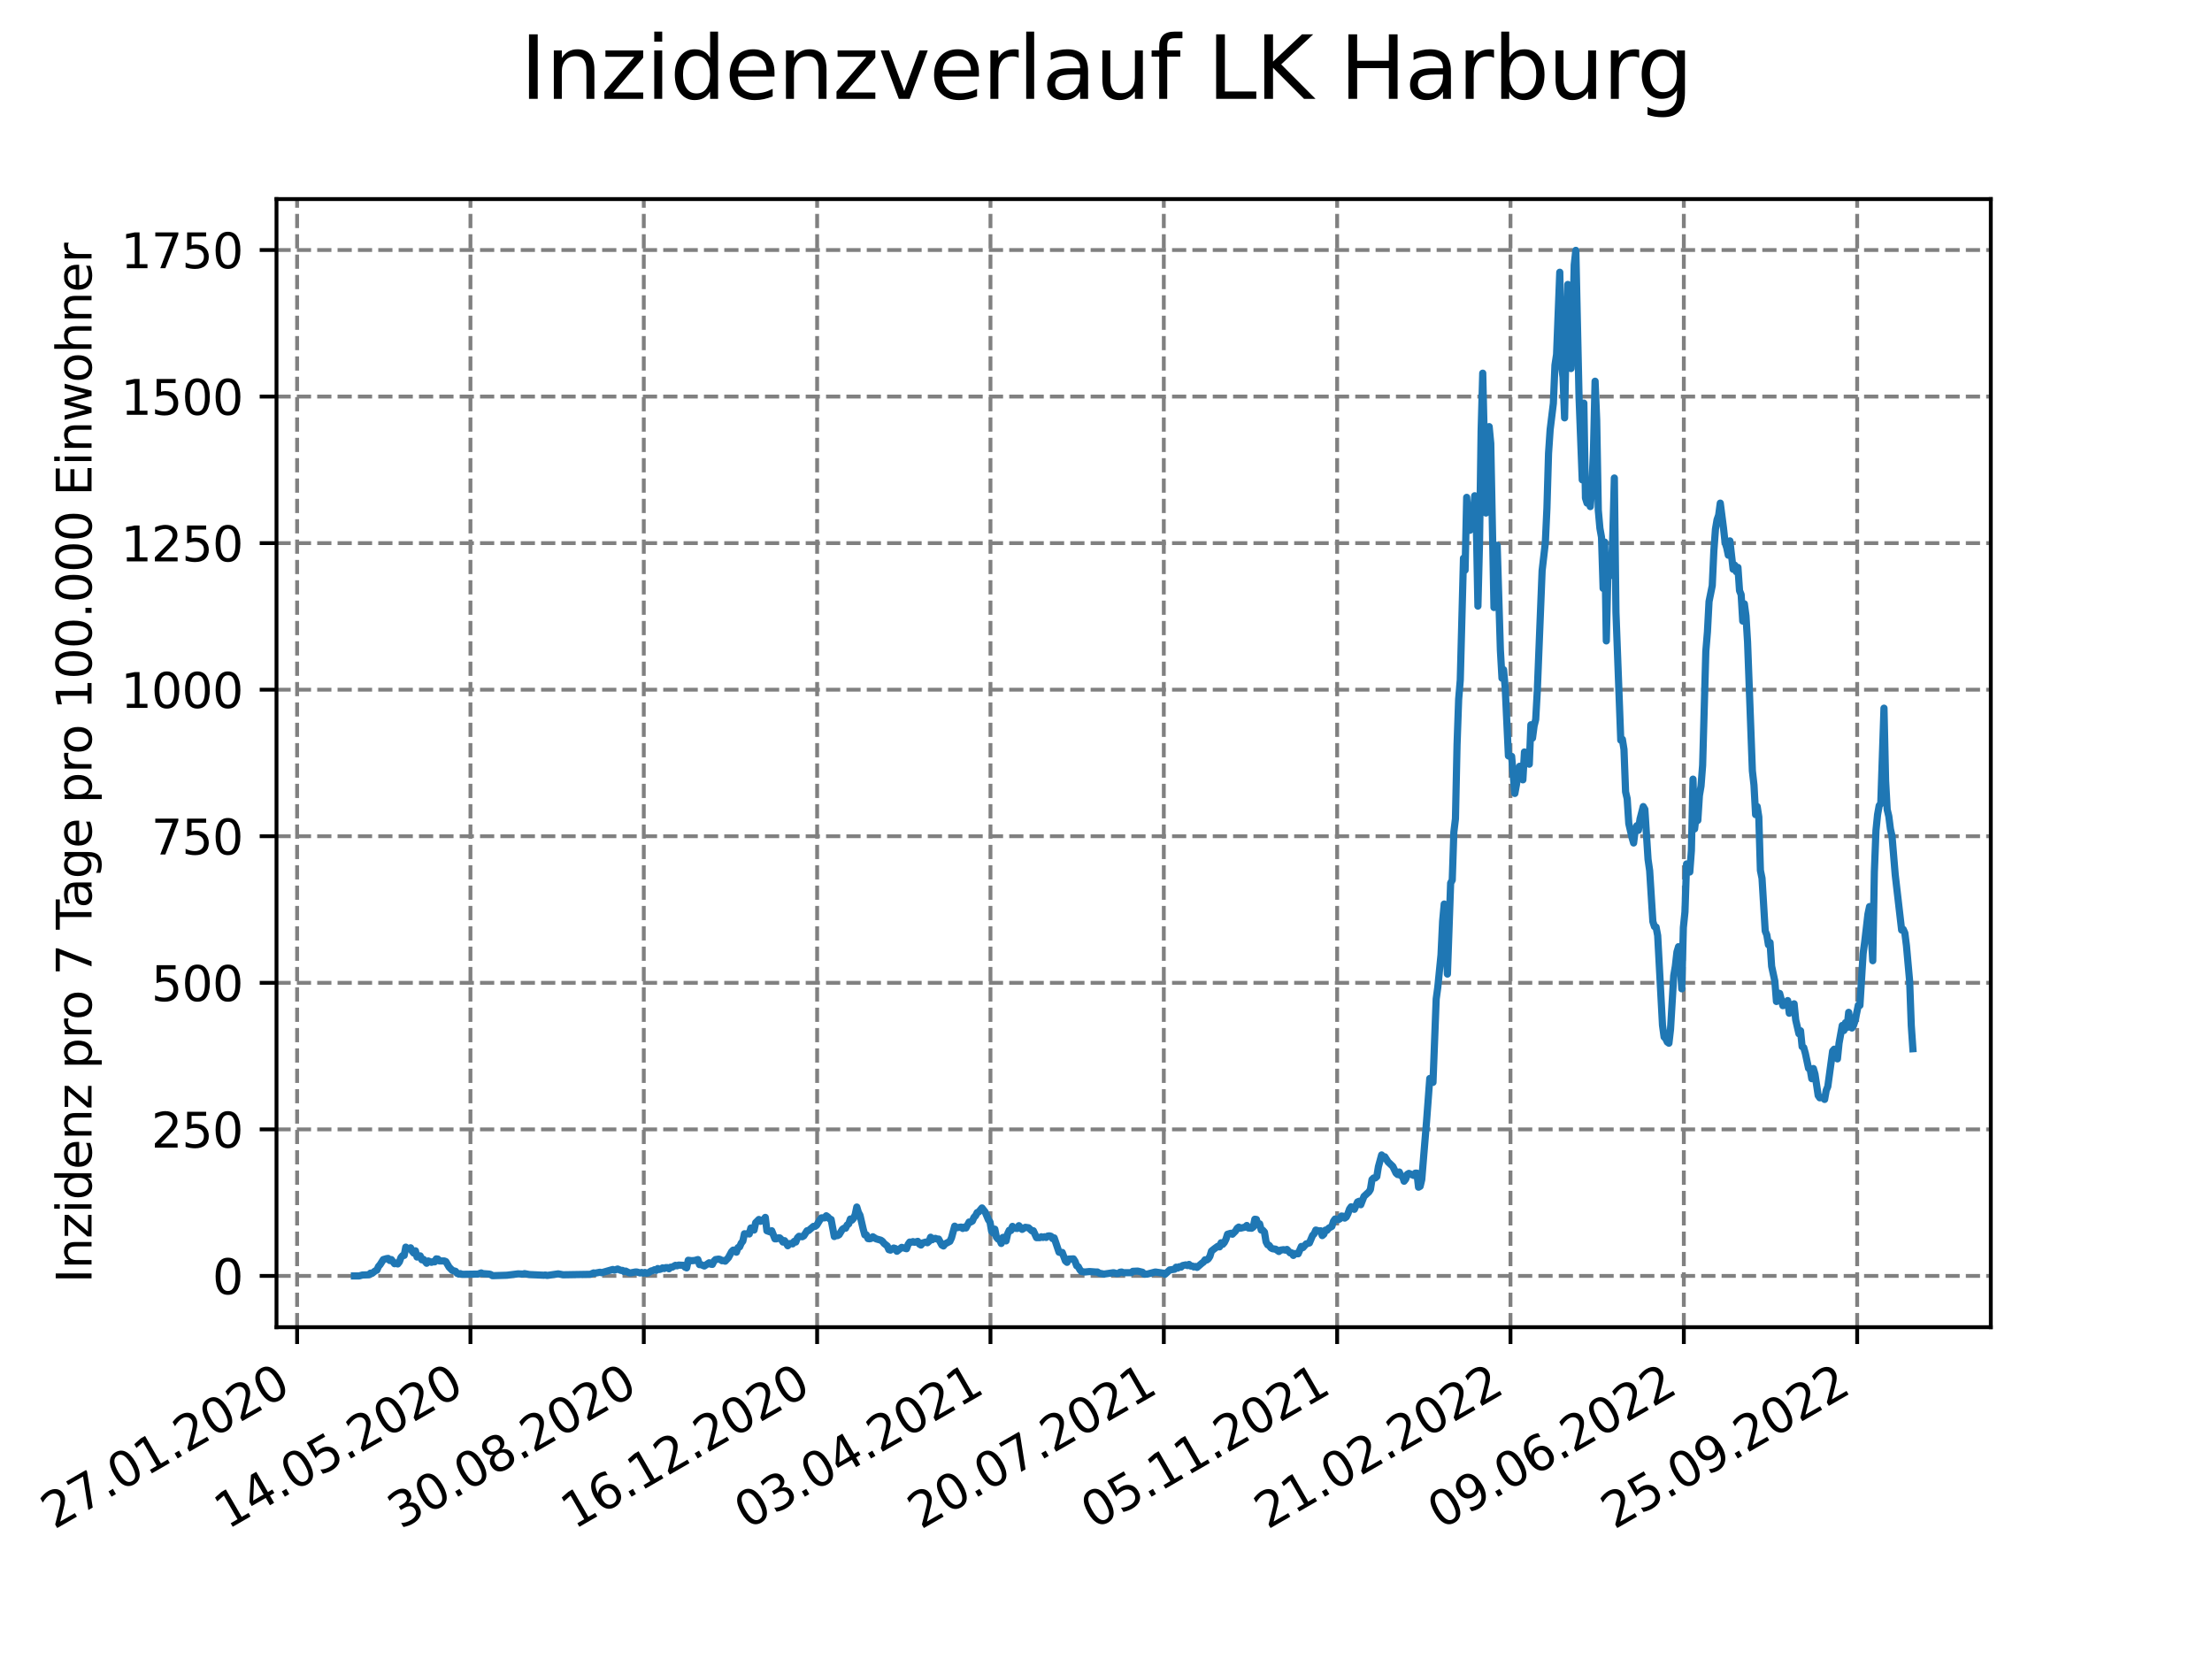 <?xml version="1.0" encoding="utf-8" standalone="no"?>
<!DOCTYPE svg PUBLIC "-//W3C//DTD SVG 1.1//EN"
  "http://www.w3.org/Graphics/SVG/1.1/DTD/svg11.dtd">
<svg xmlns:xlink="http://www.w3.org/1999/xlink" width="460.8pt" height="345.6pt" viewBox="0 0 460.8 345.6" xmlns="http://www.w3.org/2000/svg" version="1.1">
 <defs>
  <style type="text/css">*{stroke-linejoin: round; stroke-linecap: butt}</style>
 </defs>
 <g id="figure_1">
  <g id="patch_1">
   <path d="M 0 345.6 
L 460.8 345.6 
L 460.8 0 
L 0 0 
z
" style="fill: #ffffff"/>
  </g>
  <g id="axes_1">
   <g id="patch_2">
    <path d="M 57.6 276.48 
L 414.72 276.48 
L 414.72 41.472 
L 57.6 41.472 
z
" style="fill: #ffffff"/>
   </g>
   <g id="matplotlib.axis_1">
    <g id="xtick_1">
     <g id="line2d_1">
      <path d="M 61.894 276.48 
L 61.894 41.472 
" clip-path="url(#p2e3abc5d52)" style="fill: none; stroke-dasharray: 2.96,1.28; stroke-dashoffset: 0; stroke: #808080; stroke-width: 0.8"/>
     </g>
     <g id="line2d_2">
      <defs>
       <path id="m2b098749fb" d="M 0 0 
L 0 3.5 
" style="stroke: #000000; stroke-width: 0.8"/>
      </defs>
      <g>
       <use xlink:href="#m2b098749fb" x="61.894" y="276.48" style="stroke: #000000; stroke-width: 0.8"/>
      </g>
     </g>
     <g id="text_1">
      <!-- 27.01.2020 -->
      <g transform="translate(11.268 318.689) rotate(-30) scale(0.1 -0.1)">
       <defs>
        <path id="DejaVuSans-32" d="M 1228 531 
L 3431 531 
L 3431 0 
L 469 0 
L 469 531 
Q 828 903 1448 1529 
Q 2069 2156 2228 2338 
Q 2531 2678 2651 2914 
Q 2772 3150 2772 3378 
Q 2772 3750 2511 3984 
Q 2250 4219 1831 4219 
Q 1534 4219 1204 4116 
Q 875 4013 500 3803 
L 500 4441 
Q 881 4594 1212 4672 
Q 1544 4750 1819 4750 
Q 2544 4750 2975 4387 
Q 3406 4025 3406 3419 
Q 3406 3131 3298 2873 
Q 3191 2616 2906 2266 
Q 2828 2175 2409 1742 
Q 1991 1309 1228 531 
z
" transform="scale(0.016)"/>
        <path id="DejaVuSans-37" d="M 525 4666 
L 3525 4666 
L 3525 4397 
L 1831 0 
L 1172 0 
L 2766 4134 
L 525 4134 
L 525 4666 
z
" transform="scale(0.016)"/>
        <path id="DejaVuSans-2e" d="M 684 794 
L 1344 794 
L 1344 0 
L 684 0 
L 684 794 
z
" transform="scale(0.016)"/>
        <path id="DejaVuSans-30" d="M 2034 4250 
Q 1547 4250 1301 3770 
Q 1056 3291 1056 2328 
Q 1056 1369 1301 889 
Q 1547 409 2034 409 
Q 2525 409 2770 889 
Q 3016 1369 3016 2328 
Q 3016 3291 2770 3770 
Q 2525 4250 2034 4250 
z
M 2034 4750 
Q 2819 4750 3233 4129 
Q 3647 3509 3647 2328 
Q 3647 1150 3233 529 
Q 2819 -91 2034 -91 
Q 1250 -91 836 529 
Q 422 1150 422 2328 
Q 422 3509 836 4129 
Q 1250 4750 2034 4750 
z
" transform="scale(0.016)"/>
        <path id="DejaVuSans-31" d="M 794 531 
L 1825 531 
L 1825 4091 
L 703 3866 
L 703 4441 
L 1819 4666 
L 2450 4666 
L 2450 531 
L 3481 531 
L 3481 0 
L 794 0 
L 794 531 
z
" transform="scale(0.016)"/>
       </defs>
       <use xlink:href="#DejaVuSans-32"/>
       <use xlink:href="#DejaVuSans-37" x="63.623"/>
       <use xlink:href="#DejaVuSans-2e" x="127.246"/>
       <use xlink:href="#DejaVuSans-30" x="159.033"/>
       <use xlink:href="#DejaVuSans-31" x="222.656"/>
       <use xlink:href="#DejaVuSans-2e" x="286.279"/>
       <use xlink:href="#DejaVuSans-32" x="318.066"/>
       <use xlink:href="#DejaVuSans-30" x="381.689"/>
       <use xlink:href="#DejaVuSans-32" x="445.312"/>
       <use xlink:href="#DejaVuSans-30" x="508.936"/>
      </g>
     </g>
    </g>
    <g id="xtick_2">
     <g id="line2d_3">
      <path d="M 98.003 276.48 
L 98.003 41.472 
" clip-path="url(#p2e3abc5d52)" style="fill: none; stroke-dasharray: 2.96,1.28; stroke-dashoffset: 0; stroke: #808080; stroke-width: 0.8"/>
     </g>
     <g id="line2d_4">
      <g>
       <use xlink:href="#m2b098749fb" x="98.003" y="276.48" style="stroke: #000000; stroke-width: 0.8"/>
      </g>
     </g>
     <g id="text_2">
      <!-- 14.05.2020 -->
      <g transform="translate(47.378 318.689) rotate(-30) scale(0.1 -0.1)">
       <defs>
        <path id="DejaVuSans-34" d="M 2419 4116 
L 825 1625 
L 2419 1625 
L 2419 4116 
z
M 2253 4666 
L 3047 4666 
L 3047 1625 
L 3713 1625 
L 3713 1100 
L 3047 1100 
L 3047 0 
L 2419 0 
L 2419 1100 
L 313 1100 
L 313 1709 
L 2253 4666 
z
" transform="scale(0.016)"/>
        <path id="DejaVuSans-35" d="M 691 4666 
L 3169 4666 
L 3169 4134 
L 1269 4134 
L 1269 2991 
Q 1406 3038 1543 3061 
Q 1681 3084 1819 3084 
Q 2600 3084 3056 2656 
Q 3513 2228 3513 1497 
Q 3513 744 3044 326 
Q 2575 -91 1722 -91 
Q 1428 -91 1123 -41 
Q 819 9 494 109 
L 494 744 
Q 775 591 1075 516 
Q 1375 441 1709 441 
Q 2250 441 2565 725 
Q 2881 1009 2881 1497 
Q 2881 1984 2565 2268 
Q 2250 2553 1709 2553 
Q 1456 2553 1204 2497 
Q 953 2441 691 2322 
L 691 4666 
z
" transform="scale(0.016)"/>
       </defs>
       <use xlink:href="#DejaVuSans-31"/>
       <use xlink:href="#DejaVuSans-34" x="63.623"/>
       <use xlink:href="#DejaVuSans-2e" x="127.246"/>
       <use xlink:href="#DejaVuSans-30" x="159.033"/>
       <use xlink:href="#DejaVuSans-35" x="222.656"/>
       <use xlink:href="#DejaVuSans-2e" x="286.279"/>
       <use xlink:href="#DejaVuSans-32" x="318.066"/>
       <use xlink:href="#DejaVuSans-30" x="381.689"/>
       <use xlink:href="#DejaVuSans-32" x="445.312"/>
       <use xlink:href="#DejaVuSans-30" x="508.936"/>
      </g>
     </g>
    </g>
    <g id="xtick_3">
     <g id="line2d_5">
      <path d="M 134.113 276.48 
L 134.113 41.472 
" clip-path="url(#p2e3abc5d52)" style="fill: none; stroke-dasharray: 2.96,1.28; stroke-dashoffset: 0; stroke: #808080; stroke-width: 0.8"/>
     </g>
     <g id="line2d_6">
      <g>
       <use xlink:href="#m2b098749fb" x="134.113" y="276.48" style="stroke: #000000; stroke-width: 0.8"/>
      </g>
     </g>
     <g id="text_3">
      <!-- 30.08.2020 -->
      <g transform="translate(83.488 318.689) rotate(-30) scale(0.1 -0.1)">
       <defs>
        <path id="DejaVuSans-33" d="M 2597 2516 
Q 3050 2419 3304 2112 
Q 3559 1806 3559 1356 
Q 3559 666 3084 287 
Q 2609 -91 1734 -91 
Q 1441 -91 1130 -33 
Q 819 25 488 141 
L 488 750 
Q 750 597 1062 519 
Q 1375 441 1716 441 
Q 2309 441 2620 675 
Q 2931 909 2931 1356 
Q 2931 1769 2642 2001 
Q 2353 2234 1838 2234 
L 1294 2234 
L 1294 2753 
L 1863 2753 
Q 2328 2753 2575 2939 
Q 2822 3125 2822 3475 
Q 2822 3834 2567 4026 
Q 2313 4219 1838 4219 
Q 1578 4219 1281 4162 
Q 984 4106 628 3988 
L 628 4550 
Q 988 4650 1302 4700 
Q 1616 4750 1894 4750 
Q 2613 4750 3031 4423 
Q 3450 4097 3450 3541 
Q 3450 3153 3228 2886 
Q 3006 2619 2597 2516 
z
" transform="scale(0.016)"/>
        <path id="DejaVuSans-38" d="M 2034 2216 
Q 1584 2216 1326 1975 
Q 1069 1734 1069 1313 
Q 1069 891 1326 650 
Q 1584 409 2034 409 
Q 2484 409 2743 651 
Q 3003 894 3003 1313 
Q 3003 1734 2745 1975 
Q 2488 2216 2034 2216 
z
M 1403 2484 
Q 997 2584 770 2862 
Q 544 3141 544 3541 
Q 544 4100 942 4425 
Q 1341 4750 2034 4750 
Q 2731 4750 3128 4425 
Q 3525 4100 3525 3541 
Q 3525 3141 3298 2862 
Q 3072 2584 2669 2484 
Q 3125 2378 3379 2068 
Q 3634 1759 3634 1313 
Q 3634 634 3220 271 
Q 2806 -91 2034 -91 
Q 1263 -91 848 271 
Q 434 634 434 1313 
Q 434 1759 690 2068 
Q 947 2378 1403 2484 
z
M 1172 3481 
Q 1172 3119 1398 2916 
Q 1625 2713 2034 2713 
Q 2441 2713 2670 2916 
Q 2900 3119 2900 3481 
Q 2900 3844 2670 4047 
Q 2441 4250 2034 4250 
Q 1625 4250 1398 4047 
Q 1172 3844 1172 3481 
z
" transform="scale(0.016)"/>
       </defs>
       <use xlink:href="#DejaVuSans-33"/>
       <use xlink:href="#DejaVuSans-30" x="63.623"/>
       <use xlink:href="#DejaVuSans-2e" x="127.246"/>
       <use xlink:href="#DejaVuSans-30" x="159.033"/>
       <use xlink:href="#DejaVuSans-38" x="222.656"/>
       <use xlink:href="#DejaVuSans-2e" x="286.279"/>
       <use xlink:href="#DejaVuSans-32" x="318.066"/>
       <use xlink:href="#DejaVuSans-30" x="381.689"/>
       <use xlink:href="#DejaVuSans-32" x="445.312"/>
       <use xlink:href="#DejaVuSans-30" x="508.936"/>
      </g>
     </g>
    </g>
    <g id="xtick_4">
     <g id="line2d_7">
      <path d="M 170.223 276.48 
L 170.223 41.472 
" clip-path="url(#p2e3abc5d52)" style="fill: none; stroke-dasharray: 2.96,1.28; stroke-dashoffset: 0; stroke: #808080; stroke-width: 0.8"/>
     </g>
     <g id="line2d_8">
      <g>
       <use xlink:href="#m2b098749fb" x="170.223" y="276.48" style="stroke: #000000; stroke-width: 0.8"/>
      </g>
     </g>
     <g id="text_4">
      <!-- 16.12.2020 -->
      <g transform="translate(119.598 318.689) rotate(-30) scale(0.1 -0.1)">
       <defs>
        <path id="DejaVuSans-36" d="M 2113 2584 
Q 1688 2584 1439 2293 
Q 1191 2003 1191 1497 
Q 1191 994 1439 701 
Q 1688 409 2113 409 
Q 2538 409 2786 701 
Q 3034 994 3034 1497 
Q 3034 2003 2786 2293 
Q 2538 2584 2113 2584 
z
M 3366 4563 
L 3366 3988 
Q 3128 4100 2886 4159 
Q 2644 4219 2406 4219 
Q 1781 4219 1451 3797 
Q 1122 3375 1075 2522 
Q 1259 2794 1537 2939 
Q 1816 3084 2150 3084 
Q 2853 3084 3261 2657 
Q 3669 2231 3669 1497 
Q 3669 778 3244 343 
Q 2819 -91 2113 -91 
Q 1303 -91 875 529 
Q 447 1150 447 2328 
Q 447 3434 972 4092 
Q 1497 4750 2381 4750 
Q 2619 4750 2861 4703 
Q 3103 4656 3366 4563 
z
" transform="scale(0.016)"/>
       </defs>
       <use xlink:href="#DejaVuSans-31"/>
       <use xlink:href="#DejaVuSans-36" x="63.623"/>
       <use xlink:href="#DejaVuSans-2e" x="127.246"/>
       <use xlink:href="#DejaVuSans-31" x="159.033"/>
       <use xlink:href="#DejaVuSans-32" x="222.656"/>
       <use xlink:href="#DejaVuSans-2e" x="286.279"/>
       <use xlink:href="#DejaVuSans-32" x="318.066"/>
       <use xlink:href="#DejaVuSans-30" x="381.689"/>
       <use xlink:href="#DejaVuSans-32" x="445.312"/>
       <use xlink:href="#DejaVuSans-30" x="508.936"/>
      </g>
     </g>
    </g>
    <g id="xtick_5">
     <g id="line2d_9">
      <path d="M 206.333 276.48 
L 206.333 41.472 
" clip-path="url(#p2e3abc5d52)" style="fill: none; stroke-dasharray: 2.96,1.28; stroke-dashoffset: 0; stroke: #808080; stroke-width: 0.8"/>
     </g>
     <g id="line2d_10">
      <g>
       <use xlink:href="#m2b098749fb" x="206.333" y="276.48" style="stroke: #000000; stroke-width: 0.8"/>
      </g>
     </g>
     <g id="text_5">
      <!-- 03.04.2021 -->
      <g transform="translate(155.708 318.689) rotate(-30) scale(0.1 -0.1)">
       <use xlink:href="#DejaVuSans-30"/>
       <use xlink:href="#DejaVuSans-33" x="63.623"/>
       <use xlink:href="#DejaVuSans-2e" x="127.246"/>
       <use xlink:href="#DejaVuSans-30" x="159.033"/>
       <use xlink:href="#DejaVuSans-34" x="222.656"/>
       <use xlink:href="#DejaVuSans-2e" x="286.279"/>
       <use xlink:href="#DejaVuSans-32" x="318.066"/>
       <use xlink:href="#DejaVuSans-30" x="381.689"/>
       <use xlink:href="#DejaVuSans-32" x="445.312"/>
       <use xlink:href="#DejaVuSans-31" x="508.936"/>
      </g>
     </g>
    </g>
    <g id="xtick_6">
     <g id="line2d_11">
      <path d="M 242.443 276.48 
L 242.443 41.472 
" clip-path="url(#p2e3abc5d52)" style="fill: none; stroke-dasharray: 2.96,1.28; stroke-dashoffset: 0; stroke: #808080; stroke-width: 0.8"/>
     </g>
     <g id="line2d_12">
      <g>
       <use xlink:href="#m2b098749fb" x="242.443" y="276.48" style="stroke: #000000; stroke-width: 0.8"/>
      </g>
     </g>
     <g id="text_6">
      <!-- 20.07.2021 -->
      <g transform="translate(191.818 318.689) rotate(-30) scale(0.1 -0.1)">
       <use xlink:href="#DejaVuSans-32"/>
       <use xlink:href="#DejaVuSans-30" x="63.623"/>
       <use xlink:href="#DejaVuSans-2e" x="127.246"/>
       <use xlink:href="#DejaVuSans-30" x="159.033"/>
       <use xlink:href="#DejaVuSans-37" x="222.656"/>
       <use xlink:href="#DejaVuSans-2e" x="286.279"/>
       <use xlink:href="#DejaVuSans-32" x="318.066"/>
       <use xlink:href="#DejaVuSans-30" x="381.689"/>
       <use xlink:href="#DejaVuSans-32" x="445.312"/>
       <use xlink:href="#DejaVuSans-31" x="508.936"/>
      </g>
     </g>
    </g>
    <g id="xtick_7">
     <g id="line2d_13">
      <path d="M 278.553 276.48 
L 278.553 41.472 
" clip-path="url(#p2e3abc5d52)" style="fill: none; stroke-dasharray: 2.96,1.28; stroke-dashoffset: 0; stroke: #808080; stroke-width: 0.8"/>
     </g>
     <g id="line2d_14">
      <g>
       <use xlink:href="#m2b098749fb" x="278.553" y="276.48" style="stroke: #000000; stroke-width: 0.8"/>
      </g>
     </g>
     <g id="text_7">
      <!-- 05.11.2021 -->
      <g transform="translate(227.928 318.689) rotate(-30) scale(0.1 -0.1)">
       <use xlink:href="#DejaVuSans-30"/>
       <use xlink:href="#DejaVuSans-35" x="63.623"/>
       <use xlink:href="#DejaVuSans-2e" x="127.246"/>
       <use xlink:href="#DejaVuSans-31" x="159.033"/>
       <use xlink:href="#DejaVuSans-31" x="222.656"/>
       <use xlink:href="#DejaVuSans-2e" x="286.279"/>
       <use xlink:href="#DejaVuSans-32" x="318.066"/>
       <use xlink:href="#DejaVuSans-30" x="381.689"/>
       <use xlink:href="#DejaVuSans-32" x="445.312"/>
       <use xlink:href="#DejaVuSans-31" x="508.936"/>
      </g>
     </g>
    </g>
    <g id="xtick_8">
     <g id="line2d_15">
      <path d="M 314.663 276.48 
L 314.663 41.472 
" clip-path="url(#p2e3abc5d52)" style="fill: none; stroke-dasharray: 2.96,1.28; stroke-dashoffset: 0; stroke: #808080; stroke-width: 0.8"/>
     </g>
     <g id="line2d_16">
      <g>
       <use xlink:href="#m2b098749fb" x="314.663" y="276.48" style="stroke: #000000; stroke-width: 0.8"/>
      </g>
     </g>
     <g id="text_8">
      <!-- 21.02.2022 -->
      <g transform="translate(264.038 318.689) rotate(-30) scale(0.1 -0.1)">
       <use xlink:href="#DejaVuSans-32"/>
       <use xlink:href="#DejaVuSans-31" x="63.623"/>
       <use xlink:href="#DejaVuSans-2e" x="127.246"/>
       <use xlink:href="#DejaVuSans-30" x="159.033"/>
       <use xlink:href="#DejaVuSans-32" x="222.656"/>
       <use xlink:href="#DejaVuSans-2e" x="286.279"/>
       <use xlink:href="#DejaVuSans-32" x="318.066"/>
       <use xlink:href="#DejaVuSans-30" x="381.689"/>
       <use xlink:href="#DejaVuSans-32" x="445.312"/>
       <use xlink:href="#DejaVuSans-32" x="508.936"/>
      </g>
     </g>
    </g>
    <g id="xtick_9">
     <g id="line2d_17">
      <path d="M 350.773 276.48 
L 350.773 41.472 
" clip-path="url(#p2e3abc5d52)" style="fill: none; stroke-dasharray: 2.96,1.28; stroke-dashoffset: 0; stroke: #808080; stroke-width: 0.8"/>
     </g>
     <g id="line2d_18">
      <g>
       <use xlink:href="#m2b098749fb" x="350.773" y="276.48" style="stroke: #000000; stroke-width: 0.8"/>
      </g>
     </g>
     <g id="text_9">
      <!-- 09.06.2022 -->
      <g transform="translate(300.147 318.689) rotate(-30) scale(0.1 -0.1)">
       <defs>
        <path id="DejaVuSans-39" d="M 703 97 
L 703 672 
Q 941 559 1184 500 
Q 1428 441 1663 441 
Q 2288 441 2617 861 
Q 2947 1281 2994 2138 
Q 2813 1869 2534 1725 
Q 2256 1581 1919 1581 
Q 1219 1581 811 2004 
Q 403 2428 403 3163 
Q 403 3881 828 4315 
Q 1253 4750 1959 4750 
Q 2769 4750 3195 4129 
Q 3622 3509 3622 2328 
Q 3622 1225 3098 567 
Q 2575 -91 1691 -91 
Q 1453 -91 1209 -44 
Q 966 3 703 97 
z
M 1959 2075 
Q 2384 2075 2632 2365 
Q 2881 2656 2881 3163 
Q 2881 3666 2632 3958 
Q 2384 4250 1959 4250 
Q 1534 4250 1286 3958 
Q 1038 3666 1038 3163 
Q 1038 2656 1286 2365 
Q 1534 2075 1959 2075 
z
" transform="scale(0.016)"/>
       </defs>
       <use xlink:href="#DejaVuSans-30"/>
       <use xlink:href="#DejaVuSans-39" x="63.623"/>
       <use xlink:href="#DejaVuSans-2e" x="127.246"/>
       <use xlink:href="#DejaVuSans-30" x="159.033"/>
       <use xlink:href="#DejaVuSans-36" x="222.656"/>
       <use xlink:href="#DejaVuSans-2e" x="286.279"/>
       <use xlink:href="#DejaVuSans-32" x="318.066"/>
       <use xlink:href="#DejaVuSans-30" x="381.689"/>
       <use xlink:href="#DejaVuSans-32" x="445.312"/>
       <use xlink:href="#DejaVuSans-32" x="508.936"/>
      </g>
     </g>
    </g>
    <g id="xtick_10">
     <g id="line2d_19">
      <path d="M 386.883 276.48 
L 386.883 41.472 
" clip-path="url(#p2e3abc5d52)" style="fill: none; stroke-dasharray: 2.96,1.28; stroke-dashoffset: 0; stroke: #808080; stroke-width: 0.8"/>
     </g>
     <g id="line2d_20">
      <g>
       <use xlink:href="#m2b098749fb" x="386.883" y="276.48" style="stroke: #000000; stroke-width: 0.8"/>
      </g>
     </g>
     <g id="text_10">
      <!-- 25.09.2022 -->
      <g transform="translate(336.257 318.689) rotate(-30) scale(0.1 -0.1)">
       <use xlink:href="#DejaVuSans-32"/>
       <use xlink:href="#DejaVuSans-35" x="63.623"/>
       <use xlink:href="#DejaVuSans-2e" x="127.246"/>
       <use xlink:href="#DejaVuSans-30" x="159.033"/>
       <use xlink:href="#DejaVuSans-39" x="222.656"/>
       <use xlink:href="#DejaVuSans-2e" x="286.279"/>
       <use xlink:href="#DejaVuSans-32" x="318.066"/>
       <use xlink:href="#DejaVuSans-30" x="381.689"/>
       <use xlink:href="#DejaVuSans-32" x="445.312"/>
       <use xlink:href="#DejaVuSans-32" x="508.936"/>
      </g>
     </g>
    </g>
   </g>
   <g id="matplotlib.axis_2">
    <g id="ytick_1">
     <g id="line2d_21">
      <path d="M 57.6 265.798 
L 414.72 265.798 
" clip-path="url(#p2e3abc5d52)" style="fill: none; stroke-dasharray: 2.96,1.28; stroke-dashoffset: 0; stroke: #808080; stroke-width: 0.8"/>
     </g>
     <g id="line2d_22">
      <defs>
       <path id="m410f3d6635" d="M 0 0 
L -3.5 0 
" style="stroke: #000000; stroke-width: 0.8"/>
      </defs>
      <g>
       <use xlink:href="#m410f3d6635" x="57.6" y="265.798" style="stroke: #000000; stroke-width: 0.8"/>
      </g>
     </g>
     <g id="text_11">
      <!-- 0 -->
      <g transform="translate(44.237 269.597) scale(0.1 -0.1)">
       <use xlink:href="#DejaVuSans-30"/>
      </g>
     </g>
    </g>
    <g id="ytick_2">
     <g id="line2d_23">
      <path d="M 57.6 235.267 
L 414.72 235.267 
" clip-path="url(#p2e3abc5d52)" style="fill: none; stroke-dasharray: 2.96,1.28; stroke-dashoffset: 0; stroke: #808080; stroke-width: 0.8"/>
     </g>
     <g id="line2d_24">
      <g>
       <use xlink:href="#m410f3d6635" x="57.6" y="235.267" style="stroke: #000000; stroke-width: 0.8"/>
      </g>
     </g>
     <g id="text_12">
      <!-- 250 -->
      <g transform="translate(31.512 239.066) scale(0.1 -0.1)">
       <use xlink:href="#DejaVuSans-32"/>
       <use xlink:href="#DejaVuSans-35" x="63.623"/>
       <use xlink:href="#DejaVuSans-30" x="127.246"/>
      </g>
     </g>
    </g>
    <g id="ytick_3">
     <g id="line2d_25">
      <path d="M 57.6 204.736 
L 414.72 204.736 
" clip-path="url(#p2e3abc5d52)" style="fill: none; stroke-dasharray: 2.96,1.28; stroke-dashoffset: 0; stroke: #808080; stroke-width: 0.8"/>
     </g>
     <g id="line2d_26">
      <g>
       <use xlink:href="#m410f3d6635" x="57.6" y="204.736" style="stroke: #000000; stroke-width: 0.8"/>
      </g>
     </g>
     <g id="text_13">
      <!-- 500 -->
      <g transform="translate(31.512 208.535) scale(0.1 -0.1)">
       <use xlink:href="#DejaVuSans-35"/>
       <use xlink:href="#DejaVuSans-30" x="63.623"/>
       <use xlink:href="#DejaVuSans-30" x="127.246"/>
      </g>
     </g>
    </g>
    <g id="ytick_4">
     <g id="line2d_27">
      <path d="M 57.6 174.205 
L 414.72 174.205 
" clip-path="url(#p2e3abc5d52)" style="fill: none; stroke-dasharray: 2.96,1.28; stroke-dashoffset: 0; stroke: #808080; stroke-width: 0.8"/>
     </g>
     <g id="line2d_28">
      <g>
       <use xlink:href="#m410f3d6635" x="57.6" y="174.205" style="stroke: #000000; stroke-width: 0.8"/>
      </g>
     </g>
     <g id="text_14">
      <!-- 750 -->
      <g transform="translate(31.512 178.004) scale(0.1 -0.1)">
       <use xlink:href="#DejaVuSans-37"/>
       <use xlink:href="#DejaVuSans-35" x="63.623"/>
       <use xlink:href="#DejaVuSans-30" x="127.246"/>
      </g>
     </g>
    </g>
    <g id="ytick_5">
     <g id="line2d_29">
      <path d="M 57.6 143.673 
L 414.72 143.673 
" clip-path="url(#p2e3abc5d52)" style="fill: none; stroke-dasharray: 2.96,1.28; stroke-dashoffset: 0; stroke: #808080; stroke-width: 0.8"/>
     </g>
     <g id="line2d_30">
      <g>
       <use xlink:href="#m410f3d6635" x="57.6" y="143.673" style="stroke: #000000; stroke-width: 0.8"/>
      </g>
     </g>
     <g id="text_15">
      <!-- 1000 -->
      <g transform="translate(25.15 147.473) scale(0.1 -0.1)">
       <use xlink:href="#DejaVuSans-31"/>
       <use xlink:href="#DejaVuSans-30" x="63.623"/>
       <use xlink:href="#DejaVuSans-30" x="127.246"/>
       <use xlink:href="#DejaVuSans-30" x="190.869"/>
      </g>
     </g>
    </g>
    <g id="ytick_6">
     <g id="line2d_31">
      <path d="M 57.6 113.142 
L 414.72 113.142 
" clip-path="url(#p2e3abc5d52)" style="fill: none; stroke-dasharray: 2.96,1.28; stroke-dashoffset: 0; stroke: #808080; stroke-width: 0.8"/>
     </g>
     <g id="line2d_32">
      <g>
       <use xlink:href="#m410f3d6635" x="57.6" y="113.142" style="stroke: #000000; stroke-width: 0.8"/>
      </g>
     </g>
     <g id="text_16">
      <!-- 1250 -->
      <g transform="translate(25.15 116.942) scale(0.1 -0.1)">
       <use xlink:href="#DejaVuSans-31"/>
       <use xlink:href="#DejaVuSans-32" x="63.623"/>
       <use xlink:href="#DejaVuSans-35" x="127.246"/>
       <use xlink:href="#DejaVuSans-30" x="190.869"/>
      </g>
     </g>
    </g>
    <g id="ytick_7">
     <g id="line2d_33">
      <path d="M 57.6 82.611 
L 414.72 82.611 
" clip-path="url(#p2e3abc5d52)" style="fill: none; stroke-dasharray: 2.96,1.28; stroke-dashoffset: 0; stroke: #808080; stroke-width: 0.8"/>
     </g>
     <g id="line2d_34">
      <g>
       <use xlink:href="#m410f3d6635" x="57.6" y="82.611" style="stroke: #000000; stroke-width: 0.8"/>
      </g>
     </g>
     <g id="text_17">
      <!-- 1500 -->
      <g transform="translate(25.15 86.41) scale(0.1 -0.1)">
       <use xlink:href="#DejaVuSans-31"/>
       <use xlink:href="#DejaVuSans-35" x="63.623"/>
       <use xlink:href="#DejaVuSans-30" x="127.246"/>
       <use xlink:href="#DejaVuSans-30" x="190.869"/>
      </g>
     </g>
    </g>
    <g id="ytick_8">
     <g id="line2d_35">
      <path d="M 57.6 52.08 
L 414.72 52.08 
" clip-path="url(#p2e3abc5d52)" style="fill: none; stroke-dasharray: 2.96,1.28; stroke-dashoffset: 0; stroke: #808080; stroke-width: 0.8"/>
     </g>
     <g id="line2d_36">
      <g>
       <use xlink:href="#m410f3d6635" x="57.6" y="52.08" style="stroke: #000000; stroke-width: 0.8"/>
      </g>
     </g>
     <g id="text_18">
      <!-- 1750 -->
      <g transform="translate(25.15 55.879) scale(0.1 -0.1)">
       <use xlink:href="#DejaVuSans-31"/>
       <use xlink:href="#DejaVuSans-37" x="63.623"/>
       <use xlink:href="#DejaVuSans-35" x="127.246"/>
       <use xlink:href="#DejaVuSans-30" x="190.869"/>
      </g>
     </g>
    </g>
    <g id="text_19">
     <!-- Inzidenz pro 7 Tage pro 100.000 Einwohner -->
     <g transform="translate(19.07 267.301) rotate(-90) scale(0.1 -0.1)">
      <defs>
       <path id="DejaVuSans-49" d="M 628 4666 
L 1259 4666 
L 1259 0 
L 628 0 
L 628 4666 
z
" transform="scale(0.016)"/>
       <path id="DejaVuSans-6e" d="M 3513 2113 
L 3513 0 
L 2938 0 
L 2938 2094 
Q 2938 2591 2744 2837 
Q 2550 3084 2163 3084 
Q 1697 3084 1428 2787 
Q 1159 2491 1159 1978 
L 1159 0 
L 581 0 
L 581 3500 
L 1159 3500 
L 1159 2956 
Q 1366 3272 1645 3428 
Q 1925 3584 2291 3584 
Q 2894 3584 3203 3211 
Q 3513 2838 3513 2113 
z
" transform="scale(0.016)"/>
       <path id="DejaVuSans-7a" d="M 353 3500 
L 3084 3500 
L 3084 2975 
L 922 459 
L 3084 459 
L 3084 0 
L 275 0 
L 275 525 
L 2438 3041 
L 353 3041 
L 353 3500 
z
" transform="scale(0.016)"/>
       <path id="DejaVuSans-69" d="M 603 3500 
L 1178 3500 
L 1178 0 
L 603 0 
L 603 3500 
z
M 603 4863 
L 1178 4863 
L 1178 4134 
L 603 4134 
L 603 4863 
z
" transform="scale(0.016)"/>
       <path id="DejaVuSans-64" d="M 2906 2969 
L 2906 4863 
L 3481 4863 
L 3481 0 
L 2906 0 
L 2906 525 
Q 2725 213 2448 61 
Q 2172 -91 1784 -91 
Q 1150 -91 751 415 
Q 353 922 353 1747 
Q 353 2572 751 3078 
Q 1150 3584 1784 3584 
Q 2172 3584 2448 3432 
Q 2725 3281 2906 2969 
z
M 947 1747 
Q 947 1113 1208 752 
Q 1469 391 1925 391 
Q 2381 391 2643 752 
Q 2906 1113 2906 1747 
Q 2906 2381 2643 2742 
Q 2381 3103 1925 3103 
Q 1469 3103 1208 2742 
Q 947 2381 947 1747 
z
" transform="scale(0.016)"/>
       <path id="DejaVuSans-65" d="M 3597 1894 
L 3597 1613 
L 953 1613 
Q 991 1019 1311 708 
Q 1631 397 2203 397 
Q 2534 397 2845 478 
Q 3156 559 3463 722 
L 3463 178 
Q 3153 47 2828 -22 
Q 2503 -91 2169 -91 
Q 1331 -91 842 396 
Q 353 884 353 1716 
Q 353 2575 817 3079 
Q 1281 3584 2069 3584 
Q 2775 3584 3186 3129 
Q 3597 2675 3597 1894 
z
M 3022 2063 
Q 3016 2534 2758 2815 
Q 2500 3097 2075 3097 
Q 1594 3097 1305 2825 
Q 1016 2553 972 2059 
L 3022 2063 
z
" transform="scale(0.016)"/>
       <path id="DejaVuSans-20" transform="scale(0.016)"/>
       <path id="DejaVuSans-70" d="M 1159 525 
L 1159 -1331 
L 581 -1331 
L 581 3500 
L 1159 3500 
L 1159 2969 
Q 1341 3281 1617 3432 
Q 1894 3584 2278 3584 
Q 2916 3584 3314 3078 
Q 3713 2572 3713 1747 
Q 3713 922 3314 415 
Q 2916 -91 2278 -91 
Q 1894 -91 1617 61 
Q 1341 213 1159 525 
z
M 3116 1747 
Q 3116 2381 2855 2742 
Q 2594 3103 2138 3103 
Q 1681 3103 1420 2742 
Q 1159 2381 1159 1747 
Q 1159 1113 1420 752 
Q 1681 391 2138 391 
Q 2594 391 2855 752 
Q 3116 1113 3116 1747 
z
" transform="scale(0.016)"/>
       <path id="DejaVuSans-72" d="M 2631 2963 
Q 2534 3019 2420 3045 
Q 2306 3072 2169 3072 
Q 1681 3072 1420 2755 
Q 1159 2438 1159 1844 
L 1159 0 
L 581 0 
L 581 3500 
L 1159 3500 
L 1159 2956 
Q 1341 3275 1631 3429 
Q 1922 3584 2338 3584 
Q 2397 3584 2469 3576 
Q 2541 3569 2628 3553 
L 2631 2963 
z
" transform="scale(0.016)"/>
       <path id="DejaVuSans-6f" d="M 1959 3097 
Q 1497 3097 1228 2736 
Q 959 2375 959 1747 
Q 959 1119 1226 758 
Q 1494 397 1959 397 
Q 2419 397 2687 759 
Q 2956 1122 2956 1747 
Q 2956 2369 2687 2733 
Q 2419 3097 1959 3097 
z
M 1959 3584 
Q 2709 3584 3137 3096 
Q 3566 2609 3566 1747 
Q 3566 888 3137 398 
Q 2709 -91 1959 -91 
Q 1206 -91 779 398 
Q 353 888 353 1747 
Q 353 2609 779 3096 
Q 1206 3584 1959 3584 
z
" transform="scale(0.016)"/>
       <path id="DejaVuSans-54" d="M -19 4666 
L 3928 4666 
L 3928 4134 
L 2272 4134 
L 2272 0 
L 1638 0 
L 1638 4134 
L -19 4134 
L -19 4666 
z
" transform="scale(0.016)"/>
       <path id="DejaVuSans-61" d="M 2194 1759 
Q 1497 1759 1228 1600 
Q 959 1441 959 1056 
Q 959 750 1161 570 
Q 1363 391 1709 391 
Q 2188 391 2477 730 
Q 2766 1069 2766 1631 
L 2766 1759 
L 2194 1759 
z
M 3341 1997 
L 3341 0 
L 2766 0 
L 2766 531 
Q 2569 213 2275 61 
Q 1981 -91 1556 -91 
Q 1019 -91 701 211 
Q 384 513 384 1019 
Q 384 1609 779 1909 
Q 1175 2209 1959 2209 
L 2766 2209 
L 2766 2266 
Q 2766 2663 2505 2880 
Q 2244 3097 1772 3097 
Q 1472 3097 1187 3025 
Q 903 2953 641 2809 
L 641 3341 
Q 956 3463 1253 3523 
Q 1550 3584 1831 3584 
Q 2591 3584 2966 3190 
Q 3341 2797 3341 1997 
z
" transform="scale(0.016)"/>
       <path id="DejaVuSans-67" d="M 2906 1791 
Q 2906 2416 2648 2759 
Q 2391 3103 1925 3103 
Q 1463 3103 1205 2759 
Q 947 2416 947 1791 
Q 947 1169 1205 825 
Q 1463 481 1925 481 
Q 2391 481 2648 825 
Q 2906 1169 2906 1791 
z
M 3481 434 
Q 3481 -459 3084 -895 
Q 2688 -1331 1869 -1331 
Q 1566 -1331 1297 -1286 
Q 1028 -1241 775 -1147 
L 775 -588 
Q 1028 -725 1275 -790 
Q 1522 -856 1778 -856 
Q 2344 -856 2625 -561 
Q 2906 -266 2906 331 
L 2906 616 
Q 2728 306 2450 153 
Q 2172 0 1784 0 
Q 1141 0 747 490 
Q 353 981 353 1791 
Q 353 2603 747 3093 
Q 1141 3584 1784 3584 
Q 2172 3584 2450 3431 
Q 2728 3278 2906 2969 
L 2906 3500 
L 3481 3500 
L 3481 434 
z
" transform="scale(0.016)"/>
       <path id="DejaVuSans-45" d="M 628 4666 
L 3578 4666 
L 3578 4134 
L 1259 4134 
L 1259 2753 
L 3481 2753 
L 3481 2222 
L 1259 2222 
L 1259 531 
L 3634 531 
L 3634 0 
L 628 0 
L 628 4666 
z
" transform="scale(0.016)"/>
       <path id="DejaVuSans-77" d="M 269 3500 
L 844 3500 
L 1563 769 
L 2278 3500 
L 2956 3500 
L 3675 769 
L 4391 3500 
L 4966 3500 
L 4050 0 
L 3372 0 
L 2619 2869 
L 1863 0 
L 1184 0 
L 269 3500 
z
" transform="scale(0.016)"/>
       <path id="DejaVuSans-68" d="M 3513 2113 
L 3513 0 
L 2938 0 
L 2938 2094 
Q 2938 2591 2744 2837 
Q 2550 3084 2163 3084 
Q 1697 3084 1428 2787 
Q 1159 2491 1159 1978 
L 1159 0 
L 581 0 
L 581 4863 
L 1159 4863 
L 1159 2956 
Q 1366 3272 1645 3428 
Q 1925 3584 2291 3584 
Q 2894 3584 3203 3211 
Q 3513 2838 3513 2113 
z
" transform="scale(0.016)"/>
      </defs>
      <use xlink:href="#DejaVuSans-49"/>
      <use xlink:href="#DejaVuSans-6e" x="29.492"/>
      <use xlink:href="#DejaVuSans-7a" x="92.871"/>
      <use xlink:href="#DejaVuSans-69" x="145.361"/>
      <use xlink:href="#DejaVuSans-64" x="173.145"/>
      <use xlink:href="#DejaVuSans-65" x="236.621"/>
      <use xlink:href="#DejaVuSans-6e" x="298.145"/>
      <use xlink:href="#DejaVuSans-7a" x="361.523"/>
      <use xlink:href="#DejaVuSans-20" x="414.014"/>
      <use xlink:href="#DejaVuSans-70" x="445.801"/>
      <use xlink:href="#DejaVuSans-72" x="509.277"/>
      <use xlink:href="#DejaVuSans-6f" x="548.141"/>
      <use xlink:href="#DejaVuSans-20" x="609.322"/>
      <use xlink:href="#DejaVuSans-37" x="641.109"/>
      <use xlink:href="#DejaVuSans-20" x="704.732"/>
      <use xlink:href="#DejaVuSans-54" x="736.52"/>
      <use xlink:href="#DejaVuSans-61" x="781.104"/>
      <use xlink:href="#DejaVuSans-67" x="842.383"/>
      <use xlink:href="#DejaVuSans-65" x="905.859"/>
      <use xlink:href="#DejaVuSans-20" x="967.383"/>
      <use xlink:href="#DejaVuSans-70" x="999.17"/>
      <use xlink:href="#DejaVuSans-72" x="1062.646"/>
      <use xlink:href="#DejaVuSans-6f" x="1101.51"/>
      <use xlink:href="#DejaVuSans-20" x="1162.691"/>
      <use xlink:href="#DejaVuSans-31" x="1194.479"/>
      <use xlink:href="#DejaVuSans-30" x="1258.102"/>
      <use xlink:href="#DejaVuSans-30" x="1321.725"/>
      <use xlink:href="#DejaVuSans-2e" x="1385.348"/>
      <use xlink:href="#DejaVuSans-30" x="1417.135"/>
      <use xlink:href="#DejaVuSans-30" x="1480.758"/>
      <use xlink:href="#DejaVuSans-30" x="1544.381"/>
      <use xlink:href="#DejaVuSans-20" x="1608.004"/>
      <use xlink:href="#DejaVuSans-45" x="1639.791"/>
      <use xlink:href="#DejaVuSans-69" x="1702.975"/>
      <use xlink:href="#DejaVuSans-6e" x="1730.758"/>
      <use xlink:href="#DejaVuSans-77" x="1794.137"/>
      <use xlink:href="#DejaVuSans-6f" x="1875.924"/>
      <use xlink:href="#DejaVuSans-68" x="1937.105"/>
      <use xlink:href="#DejaVuSans-6e" x="2000.484"/>
      <use xlink:href="#DejaVuSans-65" x="2063.863"/>
      <use xlink:href="#DejaVuSans-72" x="2125.387"/>
     </g>
    </g>
   </g>
   <g id="line2d_37">
    <path d="M 73.833 265.798 
L 74.836 265.798 
L 75.504 265.606 
L 76.842 265.558 
L 77.176 265.222 
L 77.511 265.27 
L 78.179 264.742 
L 78.514 264.598 
L 78.848 263.83 
L 79.182 263.446 
L 79.851 262.39 
L 80.52 262.198 
L 80.854 262.15 
L 81.188 262.582 
L 81.523 262.39 
L 82.191 263.254 
L 82.526 263.11 
L 82.86 263.302 
L 83.195 262.87 
L 83.529 261.958 
L 83.863 261.574 
L 84.198 261.526 
L 84.532 259.798 
L 84.866 260.134 
L 85.201 260.134 
L 85.535 259.942 
L 85.869 260.662 
L 86.204 261.046 
L 86.538 260.566 
L 86.872 261.862 
L 87.541 261.622 
L 87.875 262.438 
L 88.21 262.342 
L 88.879 263.158 
L 89.213 262.678 
L 89.882 262.966 
L 90.216 262.822 
L 90.55 262.87 
L 90.885 262.246 
L 91.219 262.294 
L 91.553 262.678 
L 92.556 262.678 
L 92.891 262.822 
L 93.559 263.974 
L 94.228 264.646 
L 94.897 264.838 
L 95.231 265.27 
L 95.566 265.414 
L 95.9 265.318 
L 96.234 265.462 
L 99.578 265.414 
L 100.246 265.174 
L 100.581 265.318 
L 101.918 265.414 
L 102.253 265.51 
L 102.587 265.75 
L 105.596 265.654 
L 107.936 265.366 
L 108.94 265.414 
L 109.274 265.318 
L 110.277 265.51 
L 112.283 265.606 
L 113.286 265.654 
L 113.62 265.606 
L 113.955 265.702 
L 116.295 265.366 
L 117.298 265.558 
L 122.982 265.462 
L 123.651 265.174 
L 123.985 265.222 
L 124.988 265.03 
L 125.323 265.126 
L 127.663 264.454 
L 127.998 264.598 
L 128.666 264.358 
L 129.335 264.646 
L 129.669 264.646 
L 130.004 264.886 
L 130.338 264.79 
L 131.007 265.126 
L 131.341 265.174 
L 132.344 264.982 
L 132.678 264.982 
L 133.347 265.174 
L 133.682 265.078 
L 134.016 265.222 
L 134.35 265.078 
L 134.685 265.222 
L 135.019 265.174 
L 135.688 264.742 
L 136.022 264.694 
L 136.356 264.502 
L 136.691 264.646 
L 137.025 264.262 
L 137.359 264.454 
L 137.694 264.358 
L 138.028 264.118 
L 138.362 264.262 
L 138.697 264.07 
L 139.031 264.07 
L 139.365 264.31 
L 139.7 263.974 
L 140.034 263.974 
L 140.703 263.59 
L 141.037 263.686 
L 141.372 263.542 
L 142.375 263.59 
L 142.709 263.974 
L 143.043 264.118 
L 143.378 262.534 
L 144.046 262.63 
L 144.715 262.582 
L 145.384 262.39 
L 145.718 263.446 
L 146.052 263.446 
L 146.721 263.734 
L 147.724 263.062 
L 148.059 263.35 
L 148.393 263.398 
L 148.727 262.726 
L 149.062 262.39 
L 149.73 262.294 
L 150.065 262.39 
L 150.399 262.63 
L 150.733 262.582 
L 151.068 262.726 
L 151.736 262.006 
L 152.405 260.758 
L 152.739 260.422 
L 153.074 260.422 
L 153.408 260.854 
L 153.743 259.894 
L 154.077 259.75 
L 154.411 258.982 
L 154.746 258.55 
L 155.08 257.014 
L 155.414 257.062 
L 155.749 256.966 
L 156.083 257.062 
L 156.417 255.814 
L 157.086 256.246 
L 157.42 254.71 
L 158.089 254.038 
L 158.423 254.422 
L 158.758 254.182 
L 159.092 254.086 
L 159.427 253.606 
L 159.761 256.39 
L 160.43 256.63 
L 160.764 256.39 
L 161.433 258.07 
L 161.767 258.07 
L 162.101 257.878 
L 162.436 257.878 
L 162.77 258.214 
L 163.104 258.742 
L 163.439 258.454 
L 164.107 259.51 
L 164.442 259.078 
L 164.776 259.03 
L 165.11 259.126 
L 165.445 258.598 
L 165.779 258.742 
L 166.114 257.878 
L 166.448 257.542 
L 167.117 257.638 
L 167.451 257.446 
L 168.12 256.39 
L 168.454 256.342 
L 169.457 255.478 
L 169.791 255.478 
L 170.126 255.238 
L 170.794 254.134 
L 171.129 253.702 
L 171.797 253.702 
L 172.132 253.27 
L 172.466 253.51 
L 172.801 253.894 
L 173.135 254.038 
L 173.804 257.59 
L 174.138 257.35 
L 174.472 257.398 
L 174.807 257.206 
L 175.475 256.102 
L 175.81 255.862 
L 176.144 255.862 
L 176.478 255.19 
L 176.813 254.95 
L 177.147 253.942 
L 177.481 254.182 
L 177.816 253.798 
L 178.15 253.03 
L 178.485 251.446 
L 178.819 252.55 
L 179.153 253.174 
L 179.822 256.054 
L 180.156 257.254 
L 180.491 257.254 
L 180.825 258.022 
L 181.159 258.07 
L 181.494 257.974 
L 181.828 257.638 
L 182.497 258.07 
L 183.165 258.262 
L 183.5 258.358 
L 183.834 258.598 
L 184.168 259.03 
L 184.837 259.558 
L 185.172 260.326 
L 185.506 260.422 
L 186.175 259.99 
L 186.509 260.086 
L 186.843 260.662 
L 187.846 259.846 
L 188.849 260.134 
L 189.184 259.222 
L 189.518 258.742 
L 189.852 258.79 
L 190.187 258.646 
L 190.521 258.79 
L 191.19 258.598 
L 191.524 259.174 
L 191.859 259.366 
L 192.193 258.934 
L 192.862 258.742 
L 193.196 258.886 
L 193.53 258.598 
L 193.865 257.734 
L 194.199 258.262 
L 194.533 258.022 
L 194.868 257.974 
L 195.202 258.118 
L 195.536 258.118 
L 196.205 259.366 
L 196.539 259.558 
L 196.874 259.126 
L 197.877 258.598 
L 198.211 257.878 
L 198.88 255.43 
L 199.214 255.766 
L 200.217 255.622 
L 200.552 255.91 
L 200.886 255.622 
L 201.22 255.814 
L 201.889 254.566 
L 202.223 254.566 
L 202.558 254.374 
L 202.892 253.606 
L 203.226 253.27 
L 203.561 252.598 
L 203.895 252.454 
L 204.564 251.638 
L 205.233 252.502 
L 205.901 254.086 
L 206.236 254.566 
L 206.57 256.486 
L 206.904 256.87 
L 207.239 256.054 
L 207.573 257.734 
L 207.907 258.118 
L 208.242 258.262 
L 208.576 259.03 
L 208.91 257.782 
L 209.245 257.734 
L 209.579 258.502 
L 209.913 257.014 
L 210.248 256.294 
L 210.582 256.342 
L 210.917 255.478 
L 211.251 255.862 
L 211.92 255.91 
L 212.254 255.334 
L 212.923 256.102 
L 213.591 255.67 
L 214.26 255.766 
L 214.929 256.39 
L 215.263 256.39 
L 215.932 257.83 
L 216.6 257.83 
L 216.935 257.638 
L 217.269 257.782 
L 217.604 257.638 
L 217.938 257.782 
L 218.272 257.494 
L 218.607 257.446 
L 218.941 257.542 
L 219.275 258.022 
L 219.61 257.878 
L 220.613 260.854 
L 220.947 260.95 
L 221.281 260.902 
L 221.95 262.678 
L 222.284 262.966 
L 222.619 262.294 
L 223.622 262.246 
L 223.956 262.774 
L 224.291 263.686 
L 224.625 263.878 
L 224.959 264.502 
L 225.294 264.886 
L 225.962 264.982 
L 226.965 264.886 
L 228.303 264.982 
L 228.637 264.982 
L 228.971 265.222 
L 229.975 265.414 
L 231.981 265.126 
L 232.649 265.318 
L 232.984 265.27 
L 233.318 265.03 
L 233.652 264.982 
L 233.987 265.126 
L 235.658 265.126 
L 235.993 264.838 
L 236.996 264.79 
L 237.999 265.03 
L 238.333 265.414 
L 239.002 265.414 
L 240.674 264.982 
L 242.345 265.222 
L 242.68 265.462 
L 243.683 264.55 
L 244.686 264.406 
L 245.02 263.974 
L 245.355 264.166 
L 245.689 263.878 
L 246.023 263.974 
L 246.358 263.638 
L 247.026 263.494 
L 247.361 263.638 
L 247.695 263.398 
L 248.029 263.734 
L 248.364 263.734 
L 248.698 263.926 
L 249.033 263.83 
L 249.367 264.022 
L 250.37 263.158 
L 250.704 262.918 
L 251.039 262.438 
L 251.373 262.486 
L 251.707 262.246 
L 252.042 261.718 
L 252.376 260.614 
L 253.045 260.086 
L 253.713 259.606 
L 254.048 259.75 
L 254.382 258.886 
L 254.716 259.222 
L 255.051 258.838 
L 255.385 258.166 
L 255.72 257.11 
L 256.388 256.918 
L 256.723 257.11 
L 257.391 256.438 
L 257.726 255.862 
L 258.06 255.622 
L 258.394 255.862 
L 259.397 255.622 
L 259.732 255.286 
L 260.066 255.814 
L 260.735 255.862 
L 261.069 255.622 
L 261.403 253.99 
L 261.738 254.038 
L 262.072 255.19 
L 262.407 254.95 
L 262.741 256.246 
L 263.075 256.294 
L 263.41 256.678 
L 263.744 258.694 
L 264.078 259.318 
L 264.413 259.462 
L 264.747 259.942 
L 265.081 260.134 
L 265.75 260.23 
L 266.419 260.71 
L 266.753 260.422 
L 267.422 260.326 
L 267.756 260.422 
L 268.09 260.278 
L 268.759 260.998 
L 269.094 260.998 
L 269.428 261.526 
L 269.762 261.142 
L 270.431 261.19 
L 271.1 259.654 
L 271.434 259.894 
L 272.103 259.126 
L 272.771 258.934 
L 273.44 257.35 
L 273.774 257.014 
L 274.109 256.246 
L 274.778 256.438 
L 275.112 256.39 
L 275.446 257.398 
L 275.781 257.11 
L 276.115 256.246 
L 276.449 256.294 
L 276.784 255.862 
L 277.452 255.478 
L 277.787 254.422 
L 278.121 253.942 
L 278.79 254.086 
L 279.124 253.894 
L 279.458 253.318 
L 279.793 253.366 
L 280.127 253.75 
L 280.461 253.51 
L 280.796 252.838 
L 281.13 251.878 
L 281.465 251.398 
L 281.799 251.542 
L 282.133 251.926 
L 282.802 250.39 
L 283.136 250.246 
L 283.471 250.966 
L 284.139 249.238 
L 284.808 248.614 
L 285.142 248.326 
L 285.477 247.798 
L 285.811 245.734 
L 286.145 245.398 
L 286.48 245.398 
L 286.814 245.11 
L 287.148 243.046 
L 287.817 240.598 
L 288.152 241.222 
L 288.486 240.982 
L 289.155 242.038 
L 290.158 242.998 
L 290.826 244.39 
L 291.161 244.678 
L 291.495 244.15 
L 291.829 244.918 
L 292.164 245.014 
L 292.498 246.07 
L 292.832 245.638 
L 293.167 244.63 
L 293.501 244.438 
L 294.17 244.726 
L 294.504 244.87 
L 294.839 244.39 
L 295.173 244.39 
L 295.507 247.318 
L 295.842 247.126 
L 296.176 245.734 
L 297.179 233.59 
L 297.848 224.663 
L 298.182 224.711 
L 298.516 225.479 
L 299.185 208.103 
L 299.519 205.655 
L 300.188 198.935 
L 300.523 191.927 
L 300.857 188.327 
L 301.191 194.567 
L 301.526 202.919 
L 302.194 183.959 
L 302.529 183.336 
L 302.863 173.352 
L 303.197 170.568 
L 303.532 155.112 
L 303.866 145.656 
L 304.2 141.672 
L 304.869 116.281 
L 305.203 118.777 
L 305.538 103.609 
L 305.872 109.177 
L 306.206 110.473 
L 306.541 107.929 
L 306.875 107.737 
L 307.21 103.273 
L 307.544 109.177 
L 307.878 126.265 
L 308.213 112.873 
L 308.547 89.737 
L 308.881 77.738 
L 309.55 106.873 
L 309.884 100.153 
L 310.219 88.873 
L 310.553 92.377 
L 311.222 126.553 
L 311.556 121.801 
L 311.89 113.593 
L 312.559 135.432 
L 312.893 141.288 
L 313.228 139.512 
L 313.562 143.304 
L 314.231 157.464 
L 314.565 157.608 
L 314.9 157.56 
L 315.568 165.288 
L 315.903 163.464 
L 316.237 160.92 
L 316.571 159.624 
L 316.906 160.776 
L 317.24 162.456 
L 317.574 156.648 
L 318.243 158.088 
L 318.577 159.192 
L 318.912 150.984 
L 319.246 153.768 
L 319.581 151.224 
L 319.915 149.88 
L 320.249 143.88 
L 321.252 118.873 
L 321.921 113.065 
L 322.255 105.865 
L 322.59 94.441 
L 322.924 89.497 
L 323.593 84.026 
L 323.927 76.058 
L 324.261 73.85 
L 324.93 56.714 
L 325.264 75.818 
L 325.599 78.602 
L 325.933 87.049 
L 326.268 69.962 
L 326.602 59.258 
L 327.271 76.778 
L 327.605 69.482 
L 327.939 55.178 
L 328.274 52.154 
L 328.942 82.73 
L 329.611 99.961 
L 329.945 83.978 
L 330.28 103.753 
L 330.614 104.809 
L 330.948 103.705 
L 331.283 105.529 
L 331.617 101.449 
L 331.951 93.769 
L 332.286 79.418 
L 332.62 87.481 
L 332.955 106.297 
L 333.289 110.041 
L 333.623 111.913 
L 333.958 122.569 
L 334.292 112.921 
L 334.626 133.513 
L 334.961 119.017 
L 335.295 115.705 
L 335.629 119.881 
L 335.964 111.961 
L 336.298 99.577 
L 336.632 127.561 
L 337.635 154.2 
L 337.97 154.008 
L 338.304 156.12 
L 338.638 164.952 
L 338.973 166.392 
L 339.307 171.576 
L 339.976 174.456 
L 340.31 175.608 
L 340.645 172.968 
L 340.979 172.008 
L 341.313 172.968 
L 341.648 170.616 
L 342.316 168.024 
L 342.651 168.6 
L 343.319 179.016 
L 343.654 181.368 
L 344.322 191.975 
L 344.657 193.031 
L 344.991 193.127 
L 345.326 194.903 
L 346.329 213.575 
L 346.663 216.023 
L 346.997 216.359 
L 347.332 217.079 
L 347.666 217.319 
L 348 214.439 
L 348.669 203.255 
L 349.003 201.287 
L 349.338 198.311 
L 349.672 197.207 
L 350.006 200.471 
L 350.341 205.991 
L 350.675 193.223 
L 351.009 189.959 
L 351.344 179.976 
L 351.678 181.416 
L 352.013 181.656 
L 352.347 177.192 
L 352.681 162.312 
L 353.016 172.68 
L 353.35 169.848 
L 353.684 170.904 
L 354.019 165.72 
L 354.353 163.752 
L 354.687 159.432 
L 355.356 135.672 
L 355.69 131.641 
L 356.025 125.305 
L 356.693 121.993 
L 357.028 114.745 
L 357.362 110.233 
L 357.696 108.265 
L 358.031 107.305 
L 358.365 104.809 
L 359.034 109.993 
L 359.368 113.017 
L 359.703 114.073 
L 360.037 115.657 
L 360.371 112.681 
L 361.04 118.585 
L 361.374 117.721 
L 361.709 119.113 
L 362.043 118.201 
L 362.377 123.049 
L 362.712 123.865 
L 363.046 129.385 
L 363.38 125.785 
L 363.715 128.281 
L 364.049 133.753 
L 365.052 160.584 
L 365.387 163.56 
L 365.721 169.704 
L 366.055 168.024 
L 366.39 170.184 
L 366.724 181.32 
L 367.058 182.952 
L 367.727 193.943 
L 368.061 194.759 
L 368.396 196.823 
L 368.73 196.343 
L 369.064 201.287 
L 369.733 204.407 
L 370.067 208.631 
L 370.402 206.855 
L 370.736 206.951 
L 371.405 209.495 
L 371.739 208.775 
L 372.074 208.967 
L 372.408 208.439 
L 372.742 211.079 
L 373.077 209.255 
L 373.411 209.879 
L 373.745 209.111 
L 374.08 212.471 
L 374.748 215.351 
L 375.083 214.727 
L 375.417 218.039 
L 375.751 218.231 
L 376.086 219.431 
L 376.754 222.551 
L 377.089 222.743 
L 377.423 224.711 
L 377.758 222.599 
L 378.092 223.751 
L 378.761 228.215 
L 379.095 228.695 
L 379.764 228.599 
L 380.098 229.031 
L 380.432 227.159 
L 380.767 226.343 
L 381.77 218.951 
L 382.104 218.567 
L 382.773 220.583 
L 383.107 217.319 
L 383.776 213.623 
L 384.11 214.679 
L 384.445 213.047 
L 384.779 214.055 
L 385.113 210.887 
L 385.448 213.095 
L 385.782 214.151 
L 386.116 213.623 
L 386.451 212.615 
L 387.119 209.399 
L 387.454 209.447 
L 388.122 198.647 
L 388.457 196.199 
L 389.125 190.439 
L 389.46 188.855 
L 390.129 200.135 
L 390.463 181.608 
L 390.797 173.016 
L 391.132 169.704 
L 391.466 167.832 
L 391.8 167.4 
L 392.469 147.528 
L 392.803 162.6 
L 393.138 168.648 
L 393.472 170.04 
L 393.806 172.68 
L 394.141 174.168 
L 394.809 182.232 
L 396.147 193.751 
L 396.481 193.607 
L 396.816 194.375 
L 397.15 197.015 
L 397.819 204.455 
L 398.153 213.623 
L 398.487 218.471 
L 398.487 218.471 
" clip-path="url(#p2e3abc5d52)" style="fill: none; stroke: #1f77b4; stroke-width: 1.5; stroke-linecap: square"/>
   </g>
   <g id="patch_3">
    <path d="M 57.6 276.48 
L 57.6 41.472 
" style="fill: none; stroke: #000000; stroke-width: 0.8; stroke-linejoin: miter; stroke-linecap: square"/>
   </g>
   <g id="patch_4">
    <path d="M 414.72 276.48 
L 414.72 41.472 
" style="fill: none; stroke: #000000; stroke-width: 0.8; stroke-linejoin: miter; stroke-linecap: square"/>
   </g>
   <g id="patch_5">
    <path d="M 57.6 276.48 
L 414.72 276.48 
" style="fill: none; stroke: #000000; stroke-width: 0.8; stroke-linejoin: miter; stroke-linecap: square"/>
   </g>
   <g id="patch_6">
    <path d="M 57.6 41.472 
L 414.72 41.472 
" style="fill: none; stroke: #000000; stroke-width: 0.8; stroke-linejoin: miter; stroke-linecap: square"/>
   </g>
  </g>
  <g id="text_20">
   <!-- Inzidenzverlauf LK Harburg -->
   <g transform="translate(108.392 20.589) scale(0.18 -0.18)">
    <defs>
     <path id="DejaVuSans-76" d="M 191 3500 
L 800 3500 
L 1894 563 
L 2988 3500 
L 3597 3500 
L 2284 0 
L 1503 0 
L 191 3500 
z
" transform="scale(0.016)"/>
     <path id="DejaVuSans-6c" d="M 603 4863 
L 1178 4863 
L 1178 0 
L 603 0 
L 603 4863 
z
" transform="scale(0.016)"/>
     <path id="DejaVuSans-75" d="M 544 1381 
L 544 3500 
L 1119 3500 
L 1119 1403 
Q 1119 906 1312 657 
Q 1506 409 1894 409 
Q 2359 409 2629 706 
Q 2900 1003 2900 1516 
L 2900 3500 
L 3475 3500 
L 3475 0 
L 2900 0 
L 2900 538 
Q 2691 219 2414 64 
Q 2138 -91 1772 -91 
Q 1169 -91 856 284 
Q 544 659 544 1381 
z
M 1991 3584 
L 1991 3584 
z
" transform="scale(0.016)"/>
     <path id="DejaVuSans-66" d="M 2375 4863 
L 2375 4384 
L 1825 4384 
Q 1516 4384 1395 4259 
Q 1275 4134 1275 3809 
L 1275 3500 
L 2222 3500 
L 2222 3053 
L 1275 3053 
L 1275 0 
L 697 0 
L 697 3053 
L 147 3053 
L 147 3500 
L 697 3500 
L 697 3744 
Q 697 4328 969 4595 
Q 1241 4863 1831 4863 
L 2375 4863 
z
" transform="scale(0.016)"/>
     <path id="DejaVuSans-4c" d="M 628 4666 
L 1259 4666 
L 1259 531 
L 3531 531 
L 3531 0 
L 628 0 
L 628 4666 
z
" transform="scale(0.016)"/>
     <path id="DejaVuSans-4b" d="M 628 4666 
L 1259 4666 
L 1259 2694 
L 3353 4666 
L 4166 4666 
L 1850 2491 
L 4331 0 
L 3500 0 
L 1259 2247 
L 1259 0 
L 628 0 
L 628 4666 
z
" transform="scale(0.016)"/>
     <path id="DejaVuSans-48" d="M 628 4666 
L 1259 4666 
L 1259 2753 
L 3553 2753 
L 3553 4666 
L 4184 4666 
L 4184 0 
L 3553 0 
L 3553 2222 
L 1259 2222 
L 1259 0 
L 628 0 
L 628 4666 
z
" transform="scale(0.016)"/>
     <path id="DejaVuSans-62" d="M 3116 1747 
Q 3116 2381 2855 2742 
Q 2594 3103 2138 3103 
Q 1681 3103 1420 2742 
Q 1159 2381 1159 1747 
Q 1159 1113 1420 752 
Q 1681 391 2138 391 
Q 2594 391 2855 752 
Q 3116 1113 3116 1747 
z
M 1159 2969 
Q 1341 3281 1617 3432 
Q 1894 3584 2278 3584 
Q 2916 3584 3314 3078 
Q 3713 2572 3713 1747 
Q 3713 922 3314 415 
Q 2916 -91 2278 -91 
Q 1894 -91 1617 61 
Q 1341 213 1159 525 
L 1159 0 
L 581 0 
L 581 4863 
L 1159 4863 
L 1159 2969 
z
" transform="scale(0.016)"/>
    </defs>
    <use xlink:href="#DejaVuSans-49"/>
    <use xlink:href="#DejaVuSans-6e" x="29.492"/>
    <use xlink:href="#DejaVuSans-7a" x="92.871"/>
    <use xlink:href="#DejaVuSans-69" x="145.361"/>
    <use xlink:href="#DejaVuSans-64" x="173.145"/>
    <use xlink:href="#DejaVuSans-65" x="236.621"/>
    <use xlink:href="#DejaVuSans-6e" x="298.145"/>
    <use xlink:href="#DejaVuSans-7a" x="361.523"/>
    <use xlink:href="#DejaVuSans-76" x="414.014"/>
    <use xlink:href="#DejaVuSans-65" x="473.193"/>
    <use xlink:href="#DejaVuSans-72" x="534.717"/>
    <use xlink:href="#DejaVuSans-6c" x="575.83"/>
    <use xlink:href="#DejaVuSans-61" x="603.613"/>
    <use xlink:href="#DejaVuSans-75" x="664.893"/>
    <use xlink:href="#DejaVuSans-66" x="728.271"/>
    <use xlink:href="#DejaVuSans-20" x="763.477"/>
    <use xlink:href="#DejaVuSans-4c" x="795.264"/>
    <use xlink:href="#DejaVuSans-4b" x="850.977"/>
    <use xlink:href="#DejaVuSans-20" x="916.553"/>
    <use xlink:href="#DejaVuSans-48" x="948.34"/>
    <use xlink:href="#DejaVuSans-61" x="1023.535"/>
    <use xlink:href="#DejaVuSans-72" x="1084.814"/>
    <use xlink:href="#DejaVuSans-62" x="1125.928"/>
    <use xlink:href="#DejaVuSans-75" x="1189.404"/>
    <use xlink:href="#DejaVuSans-72" x="1252.783"/>
    <use xlink:href="#DejaVuSans-67" x="1292.146"/>
   </g>
  </g>
 </g>
 <defs>
  <clipPath id="p2e3abc5d52">
   <rect x="57.6" y="41.472" width="357.12" height="235.008"/>
  </clipPath>
 </defs>
</svg>
